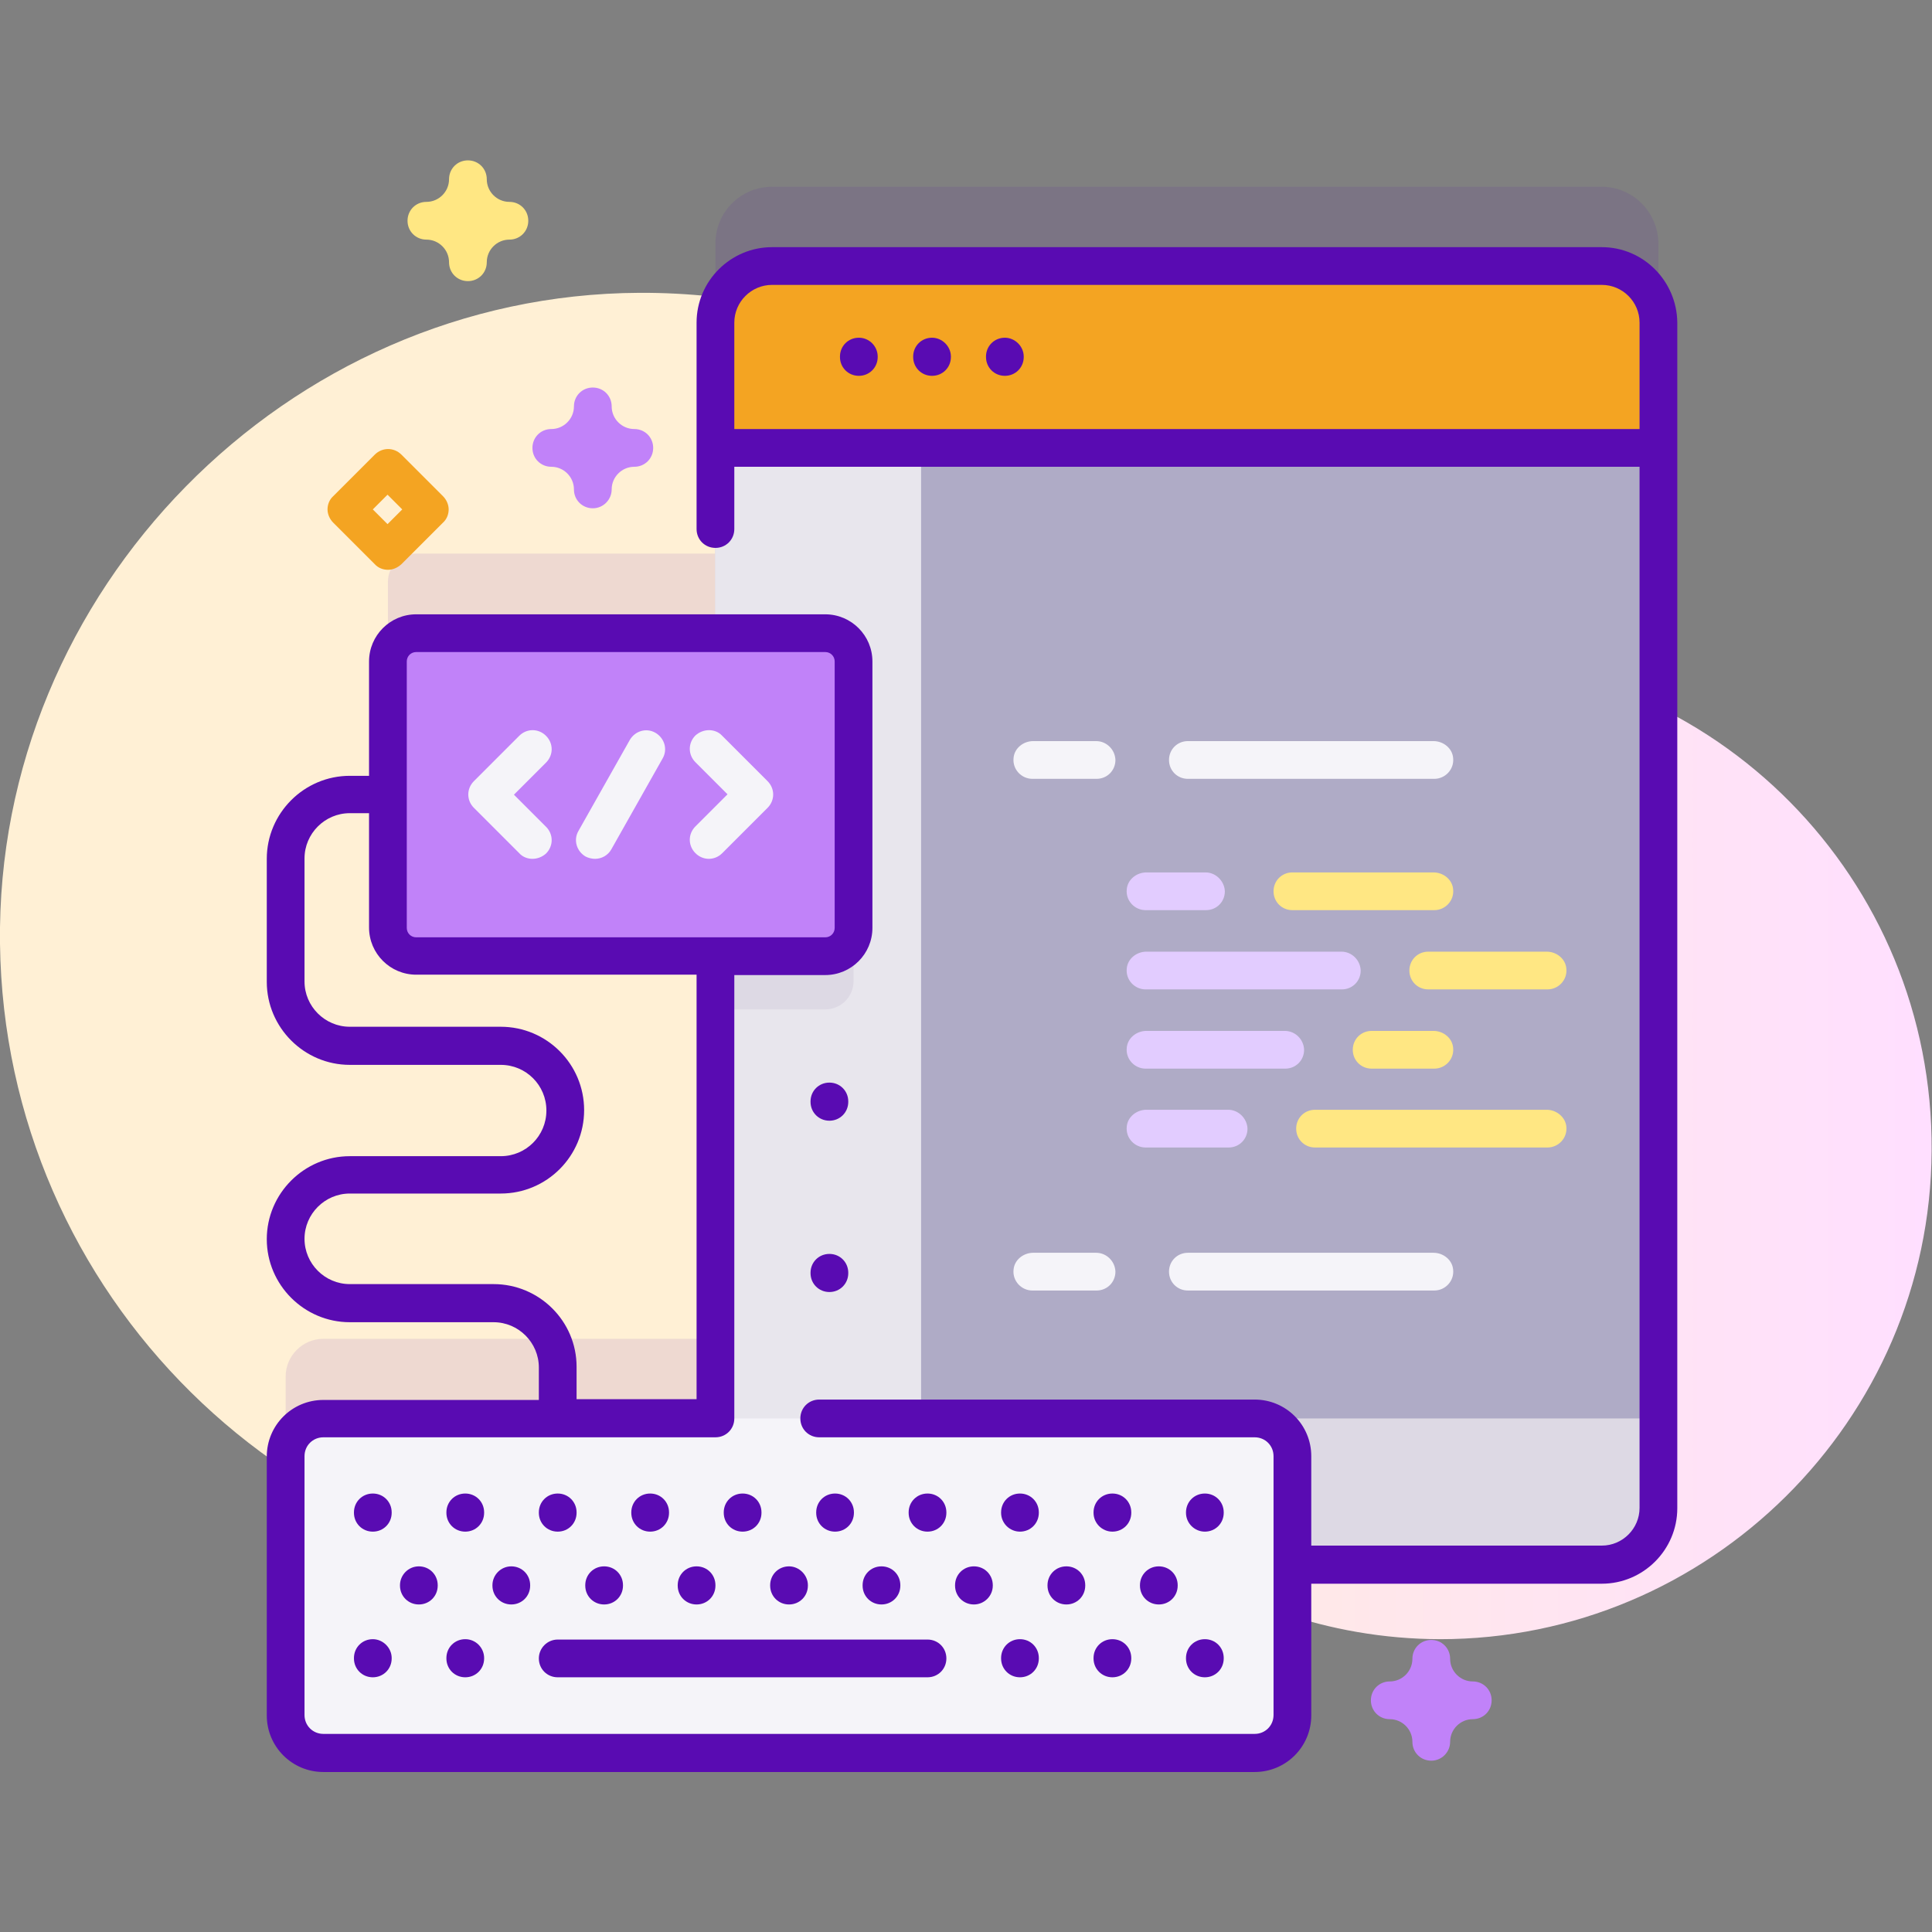 <?xml version="1.0" encoding="utf-8"?>
<!-- Generator: Adobe Illustrator 24.0.1, SVG Export Plug-In . SVG Version: 6.00 Build 0)  -->
<svg version="1.1" id="Capa_1" xmlns="http://www.w3.org/2000/svg" xmlns:xlink="http://www.w3.org/1999/xlink" x="0px" y="0px"
	 viewBox="0 0 512 512" style="enable-background:new 0 0 512 512;" xml:space="preserve">
<rect x="0" y="0" width="512" height="512" fill="#808080" stroke="none"/>
<style type="text/css">
	.st0{fill:url(#SVGID_1_);}
	.st1{opacity:0.1;fill:#590BB2;enable-background:new    ;}
	.st2{fill:#C182F9;}
	.st3{fill:#FFE783;}
	.st4{fill:#F4A422;}
	.st5{fill:#AFABC6;}
	.st6{fill:#DDD9E4;}
	.st7{fill:#E8E6ED;}
	.st8{fill:#E2CCFF;}
	.st9{fill:#F5F4F9;}
	.st10{fill:#590BB2;}
</style>
<linearGradient id="SVGID_1_" gradientUnits="userSpaceOnUse" x1="206.867" y1="258" x2="802.41" y2="258" gradientTransform="matrix(1 0 0 -1 0 514)">
	<stop  offset="7.011211e-04" style="stop-color:#FFF0D5"/>
	<stop  offset="0.511" style="stop-color:#FFDFFF"/>
	<stop  offset="1" style="stop-color:#D9CEFF"/>
</linearGradient>
<path class="st0" d="M382.6,174c-0.2,0-0.4,0-0.6,0c-32-0.1-62.4-13.8-83.4-38c-31.4-36-77.6-58.6-129.1-58.4
	C76,78-1.2,156.6,0,250.1c1.2,93,77,168,170.2,168c26.3,0,51.3-6,73.5-16.7c19.2-9.2,42.1-6.8,59,6.2c21.9,16.7,49.2,26.7,78.8,26.8
	c71.4,0.1,130-58,130.4-129.4C512.4,232.9,454.6,174.4,382.6,174z"/>
<path class="st1" d="M424.5,49.5H204.6c-8.3,0-15,6.7-15,15v82.2h-79.3c-4.2,0-7.5,3.4-7.5,7.5v70.6c0,4.2,3.4,7.5,7.5,7.5h79.3
	v122.5H85.7c-5.5,0-10,4.5-10,10v68.6c0,5.5,4.5,10,10,10h246.8c5.5,0,10-4.5,10-10v-39.9h82c8.3,0,15-6.7,15-15V64.5
	C439.4,56.2,432.7,49.5,424.5,49.5L424.5,49.5z"/>
<path class="st2" d="M379.3,466.6c-2.8,0-5-2.2-5-5c0-3.3-2.7-6-6-6c-2.8,0-5-2.2-5-5s2.2-5,5-5c3.3,0,6-2.7,6-6c0-2.8,2.2-5,5-5
	s5,2.2,5,5c0,3.3,2.7,6,6,6c2.8,0,5,2.2,5,5s-2.2,5-5,5c-3.3,0-6,2.7-6,6C384.3,464.3,382.1,466.6,379.3,466.6z"/>
<path class="st3" d="M124,74.5c-2.8,0-5-2.2-5-5c0-3.3-2.7-6-6-6c-2.8,0-5-2.2-5-5s2.2-5,5-5c3.3,0,6-2.7,6-6c0-2.8,2.2-5,5-5
	s5,2.2,5,5c0,3.3,2.7,6,6,6c2.8,0,5,2.2,5,5s-2.2,5-5,5c-3.3,0-6,2.7-6,6C129,72.3,126.8,74.5,124,74.5z"/>
<path class="st4" d="M102.8,151c-1.3,0-2.6-0.5-3.5-1.5l-11-11c-0.9-0.9-1.5-2.2-1.5-3.5s0.5-2.6,1.5-3.5l11-11c2-2,5.1-2,7.1,0
	l11,11c0.9,0.9,1.5,2.2,1.5,3.5s-0.5,2.6-1.5,3.5l-11,11C105.3,150.5,104.1,151,102.8,151z M98.8,135l3.9,3.9l3.9-3.9l-3.9-3.9
	L98.8,135z"/>
<path class="st2" d="M157.1,134.7c-2.8,0-5-2.2-5-5c0-3.3-2.7-6-6-6c-2.8,0-5-2.2-5-5s2.2-5,5-5c3.3,0,6-2.7,6-6c0-2.8,2.2-5,5-5
	s5,2.2,5,5c0,3.3,2.7,6,6,6c2.8,0,5,2.2,5,5s-2.2,5-5,5c-3.3,0-6,2.7-6,6C162.1,132.4,159.9,134.7,157.1,134.7z"/>
<path class="st5" d="M439.4,85.5v314.1c0,8.3-6.7,15-15,15H204.6c-8.3,0-15-6.7-15-15V85.5c0-8.3,6.7-15,15-15h219.9
	C432.7,70.5,439.4,77.2,439.4,85.5z"/>
<path class="st6" d="M189.6,375.9v23.7c0,8.3,6.7,15,15,15h219.9c8.3,0,15-6.7,15-15v-23.7H189.6z"/>
<path class="st7" d="M244.1,70.5v344h-39.6c-8.3,0-15-6.7-15-15V85.5c0-8.3,6.7-15,15-15H244.1z"/>
<path class="st6" d="M226.2,189.4V260c0,4.2-3.4,7.5-7.5,7.5h-29.1v-85.6h29.1C222.8,181.9,226.2,185.3,226.2,189.4L226.2,189.4z"/>
<path class="st4" d="M439.4,118.7V85.5c0-8.3-6.7-15-15-15H204.6c-8.3,0-15,6.7-15,15v33.2L439.4,118.7L439.4,118.7z"/>
<path class="st8" d="M319.5,231.2h-15.7c-2.6,0-5,1.9-5.2,4.5c-0.3,3,2.1,5.5,5,5.5h16c2.8,0,5-2.2,5-5
	C324.5,233.5,322.2,231.2,319.5,231.2L319.5,231.2z"/>
<path class="st3" d="M379.9,231.2h-37.4c-2.8,0-5,2.2-5,5c0,2.8,2.2,5,5,5h37.6c2.9,0,5.3-2.5,5-5.5
	C384.9,233.1,382.5,231.2,379.9,231.2L379.9,231.2z"/>
<path class="st8" d="M355.5,252.2h-51.7c-2.6,0-5,1.9-5.2,4.5c-0.3,3,2.1,5.5,5,5.5h52c2.8,0,5-2.2,5-5
	C360.5,254.4,358.2,252.2,355.5,252.2L355.5,252.2z"/>
<path class="st3" d="M409.9,252.2h-31.4c-2.8,0-5,2.2-5,5c0,2.8,2.2,5,5,5h31.6c2.9,0,5.3-2.5,5-5.5
	C414.9,254.1,412.5,252.2,409.9,252.2L409.9,252.2z"/>
<path class="st8" d="M340.5,273.2h-36.7c-2.6,0-5,1.9-5.2,4.5c-0.3,3,2.1,5.5,5,5.5h37c2.8,0,5-2.2,5-5
	C345.5,275.4,343.2,273.2,340.5,273.2L340.5,273.2z"/>
<path class="st3" d="M379.9,273.2h-16.4c-2.8,0-5,2.2-5,5s2.2,5,5,5h16.6c2.9,0,5.3-2.5,5-5.5C384.9,275.1,382.5,273.2,379.9,273.2
	L379.9,273.2z"/>
<path class="st3" d="M409.9,294.1h-61.4c-2.8,0-5,2.2-5,5s2.2,5,5,5h61.6c2.9,0,5.3-2.5,5-5.5C414.9,296.1,412.5,294.1,409.9,294.1
	L409.9,294.1z"/>
<path class="st8" d="M325.5,294.1h-21.7c-2.6,0-5,1.9-5.2,4.5c-0.3,3,2.1,5.5,5,5.5h22c2.8,0,5-2.2,5-5
	C330.5,296.4,328.2,294.1,325.5,294.1L325.5,294.1z"/>
<path class="st9" d="M290.5,196.4h-16.7c-2.6,0-5,1.9-5.2,4.5c-0.3,3,2.1,5.5,5,5.5h17c2.8,0,5-2.2,5-5
	C295.5,198.6,293.2,196.4,290.5,196.4L290.5,196.4z"/>
<path class="st9" d="M379.9,196.4h-65.1c-2.8,0-5,2.2-5,5c0,2.8,2.2,5,5,5h65.3c2.9,0,5.3-2.5,5-5.5
	C384.9,198.3,382.5,196.4,379.9,196.4L379.9,196.4z"/>
<path class="st9" d="M290.5,332h-16.7c-2.6,0-5,1.9-5.2,4.5c-0.3,3,2.1,5.5,5,5.5h17c2.8,0,5-2.2,5-5
	C295.5,334.2,293.2,332,290.5,332L290.5,332z"/>
<path class="st9" d="M379.9,332h-65.1c-2.8,0-5,2.2-5,5c0,2.8,2.2,5,5,5h65.3c2.9,0,5.3-2.5,5-5.5C384.9,333.9,382.5,332,379.9,332
	L379.9,332z"/>
<path class="st2" d="M218.7,253.4H110.3c-4.2,0-7.5-3.4-7.5-7.5v-70.6c0-4.2,3.4-7.5,7.5-7.5h108.4c4.2,0,7.5,3.4,7.5,7.5v70.6
	C226.2,250,222.8,253.4,218.7,253.4z"/>
<path class="st9" d="M141.1,227.6c-1.3,0-2.6-0.5-3.5-1.5l-12-12c-2-2-2-5.1,0-7.1l12-12c2-2,5.1-2,7.1,0c2,2,2,5.1,0,7.1l-8.5,8.5
	l8.5,8.5c2,2,2,5.1,0,7.1C143.7,227.1,142.4,227.6,141.1,227.6L141.1,227.6z"/>
<path class="st9" d="M187.9,193.5c1.3,0,2.6,0.5,3.5,1.5l12,12c2,2,2,5.1,0,7.1l-12,12c-2,2-5.1,2-7.1,0c-2-2-2-5.1,0-7.1l8.5-8.5
	l-8.5-8.5c-2-2-2-5.1,0-7.1C185.3,194,186.6,193.5,187.9,193.5L187.9,193.5z"/>
<path class="st9" d="M157.7,227.6c-0.8,0-1.7-0.2-2.5-0.6c-2.4-1.4-3.3-4.4-1.9-6.8l13.6-24.1c1.4-2.4,4.4-3.3,6.8-1.9
	c2.4,1.4,3.3,4.4,1.9,6.8L162,225.1C161.1,226.7,159.4,227.6,157.7,227.6L157.7,227.6z"/>
<path class="st9" d="M332.5,464.5H85.7c-5.5,0-10-4.5-10-10v-68.6c0-5.5,4.5-10,10-10h246.8c5.5,0,10,4.5,10,10v68.6
	C342.5,460,338,464.5,332.5,464.5z"/>
<g>
	<path class="st10" d="M227.6,89.5c-2.8,0-5,2.2-5,5v0.1c0,2.8,2.2,5,5,5s5-2.2,5-5v-0.1C232.6,91.8,230.4,89.5,227.6,89.5z"/>
	<path class="st10" d="M247,89.5c-2.8,0-5,2.2-5,5v0.1c0,2.8,2.2,5,5,5s5-2.2,5-5v-0.1C252,91.8,249.7,89.5,247,89.5z"/>
	<path class="st10" d="M266.3,89.5c-2.8,0-5,2.2-5,5v0.1c0,2.8,2.2,5,5,5s5-2.2,5-5v-0.1C271.3,91.8,269,89.5,266.3,89.5z"/>
	<path class="st10" d="M424.5,65.5H204.6c-11,0-20,9-20,20v54.7c0,2.8,2.2,5,5,5s5-2.2,5-5v-16.5h239.9v275.9c0,5.5-4.5,10-10,10
		h-77v-23.7c0-8.3-6.7-15-15-15H217.1c-2.8,0-5,2.2-5,5s2.2,5,5,5h115.4c2.8,0,5,2.2,5,5v68.6c0,2.8-2.2,5-5,5H85.7
		c-2.8,0-5-2.2-5-5v-68.6c0-2.8,2.2-5,5-5h103.9c2.8,0,5-2.2,5-5V258.4h24.1c6.9,0,12.5-5.6,12.5-12.5v-70.6
		c0-6.9-5.6-12.5-12.5-12.5H110.3c-6.9,0-12.5,5.6-12.5,12.5v30.3h-5.1c-12.1,0-22,9.9-22,22v32.6c0,12.1,9.9,22,22,22h40
		c6.7,0,12.1,5.4,12.1,12.1s-5.4,12.1-12.1,12.1h-40c-12.1,0-22,9.9-22,22s9.9,22,22,22h38.1c6.6,0,12,5.4,12,12v8.6H85.7
		c-8.3,0-15,6.7-15,15v68.6c0,8.3,6.7,15,15,15h246.8c8.3,0,15-6.7,15-15v-34.9h77c11,0,20-9,20-20V85.5
		C444.4,74.5,435.5,65.5,424.5,65.5L424.5,65.5z M107.8,175.3c0-1.4,1.1-2.5,2.5-2.5h108.4c1.4,0,2.5,1.1,2.5,2.5v70.6
		c0,1.4-1.1,2.5-2.5,2.5H110.3c-1.4,0-2.5-1.1-2.5-2.5V175.3z M130.8,340.3H92.7c-6.6,0-12-5.4-12-12s5.4-12,12-12h40
		c12.2,0,22.1-9.9,22.1-22.1s-9.9-22.1-22.1-22.1h-40c-6.6,0-12-5.4-12-12v-32.6c0-6.6,5.4-12,12-12h5.1v30.3
		c0,6.9,5.6,12.5,12.5,12.5h74.3v112.5h-31.8v-8.6C152.8,350.1,142.9,340.3,130.8,340.3z M194.6,113.7V85.5c0-5.5,4.5-10,10-10
		h219.9c5.5,0,10,4.5,10,10v28.2H194.6z"/>
	<path class="st10" d="M224.8,291.9c0-2.8-2.2-5-5-5s-5,2.2-5,5v0.1c0,2.8,2.2,5,5,5s5-2.2,5-5V291.9z"/>
	<path class="st10" d="M219.8,332.3c-2.8,0-5,2.2-5,5v0.1c0,2.8,2.2,5,5,5s5-2.2,5-5v-0.1C224.8,334.5,222.6,332.3,219.8,332.3z"/>
	<path class="st10" d="M103.8,400.8c0-2.8-2.2-5-5-5s-5,2.2-5,5v0.1c0,2.8,2.2,5,5,5s5-2.2,5-5V400.8z"/>
	<path class="st10" d="M128.3,400.8c0-2.8-2.2-5-5-5s-5,2.2-5,5v0.1c0,2.8,2.2,5,5,5s5-2.2,5-5V400.8z"/>
	<path class="st10" d="M147.8,405.9c2.8,0,5-2.2,5-5v-0.1c0-2.8-2.2-5-5-5s-5,2.2-5,5v0.1C142.8,403.7,145,405.9,147.8,405.9z"/>
	<path class="st10" d="M177.3,400.9v-0.1c0-2.8-2.2-5-5-5s-5,2.2-5,5v0.1c0,2.8,2.2,5,5,5S177.3,403.7,177.3,400.9z"/>
	<path class="st10" d="M201.8,400.9v-0.1c0-2.8-2.2-5-5-5s-5,2.2-5,5v0.1c0,2.8,2.2,5,5,5S201.8,403.7,201.8,400.9z"/>
	<path class="st10" d="M226.3,400.9v-0.1c0-2.8-2.2-5-5-5s-5,2.2-5,5v0.1c0,2.8,2.2,5,5,5S226.3,403.7,226.3,400.9z"/>
	<path class="st10" d="M250.8,400.9v-0.1c0-2.8-2.2-5-5-5s-5,2.2-5,5v0.1c0,2.8,2.2,5,5,5S250.8,403.7,250.8,400.9z"/>
	<path class="st10" d="M270.3,405.9c2.8,0,5-2.2,5-5v-0.1c0-2.8-2.2-5-5-5s-5,2.2-5,5v0.1C265.3,403.7,267.6,405.9,270.3,405.9z"/>
	<path class="st10" d="M294.8,405.9c2.8,0,5-2.2,5-5v-0.1c0-2.8-2.2-5-5-5s-5,2.2-5,5v0.1C289.8,403.7,292.1,405.9,294.8,405.9z"/>
	<path class="st10" d="M319.3,405.9c2.8,0,5-2.2,5-5v-0.1c0-2.8-2.2-5-5-5s-5,2.2-5,5v0.1C314.3,403.7,316.6,405.9,319.3,405.9z"/>
	<path class="st10" d="M106,420.1v0.1c0,2.8,2.2,5,5,5s5-2.2,5-5v-0.1c0-2.8-2.2-5-5-5S106,417.4,106,420.1z"/>
	<path class="st10" d="M130.5,420.1v0.1c0,2.8,2.2,5,5,5s5-2.2,5-5v-0.1c0-2.8-2.2-5-5-5S130.5,417.4,130.5,420.1z"/>
	<path class="st10" d="M165.1,420.2v-0.1c0-2.8-2.2-5-5-5s-5,2.2-5,5v0.1c0,2.8,2.2,5,5,5S165.1,423,165.1,420.2z"/>
	<path class="st10" d="M189.6,420.2v-0.1c0-2.8-2.2-5-5-5s-5,2.2-5,5v0.1c0,2.8,2.2,5,5,5S189.6,423,189.6,420.2z"/>
	<path class="st10" d="M209.1,415.1c-2.8,0-5,2.2-5,5v0.1c0,2.8,2.2,5,5,5s5-2.2,5-5v-0.1C214.1,417.4,211.8,415.1,209.1,415.1z"/>
	<path class="st10" d="M238.6,420.2v-0.1c0-2.8-2.2-5-5-5s-5,2.2-5,5v0.1c0,2.8,2.2,5,5,5S238.6,423,238.6,420.2z"/>
	<path class="st10" d="M263.1,420.2v-0.1c0-2.8-2.2-5-5-5c-2.8,0-5,2.2-5,5v0.1c0,2.8,2.2,5,5,5C260.8,425.2,263.1,423,263.1,420.2z
		"/>
	<path class="st10" d="M287.6,420.2v-0.1c0-2.8-2.2-5-5-5s-5,2.2-5,5v0.1c0,2.8,2.2,5,5,5S287.6,423,287.6,420.2z"/>
	<path class="st10" d="M312.1,420.2v-0.1c0-2.8-2.2-5-5-5s-5,2.2-5,5v0.1c0,2.8,2.2,5,5,5S312.1,423,312.1,420.2z"/>
	<path class="st10" d="M98.8,434.4c-2.8,0-5,2.2-5,5v0.1c0,2.8,2.2,5,5,5s5-2.2,5-5v-0.1C103.8,436.7,101.5,434.4,98.8,434.4z"/>
	<path class="st10" d="M123.3,434.4c-2.8,0-5,2.2-5,5v0.1c0,2.8,2.2,5,5,5s5-2.2,5-5v-0.1C128.3,436.7,126.1,434.4,123.3,434.4z"/>
	<path class="st10" d="M142.8,439.5c0,2.8,2.2,5,5,5h98c2.8,0,5-2.2,5-5s-2.2-5-5-5h-98C145,434.5,142.8,436.8,142.8,439.5z"/>
	<path class="st10" d="M265.3,439.5c0,2.8,2.2,5,5,5s5-2.2,5-5v-0.1c0-2.8-2.2-5-5-5s-5,2.2-5,5V439.5z"/>
	<path class="st10" d="M289.8,439.5c0,2.8,2.2,5,5,5s5-2.2,5-5v-0.1c0-2.8-2.2-5-5-5s-5,2.2-5,5V439.5z"/>
	<path class="st10" d="M314.3,439.5c0,2.8,2.2,5,5,5s5-2.2,5-5v-0.1c0-2.8-2.2-5-5-5s-5,2.2-5,5V439.5z"/>
</g>
</svg>
